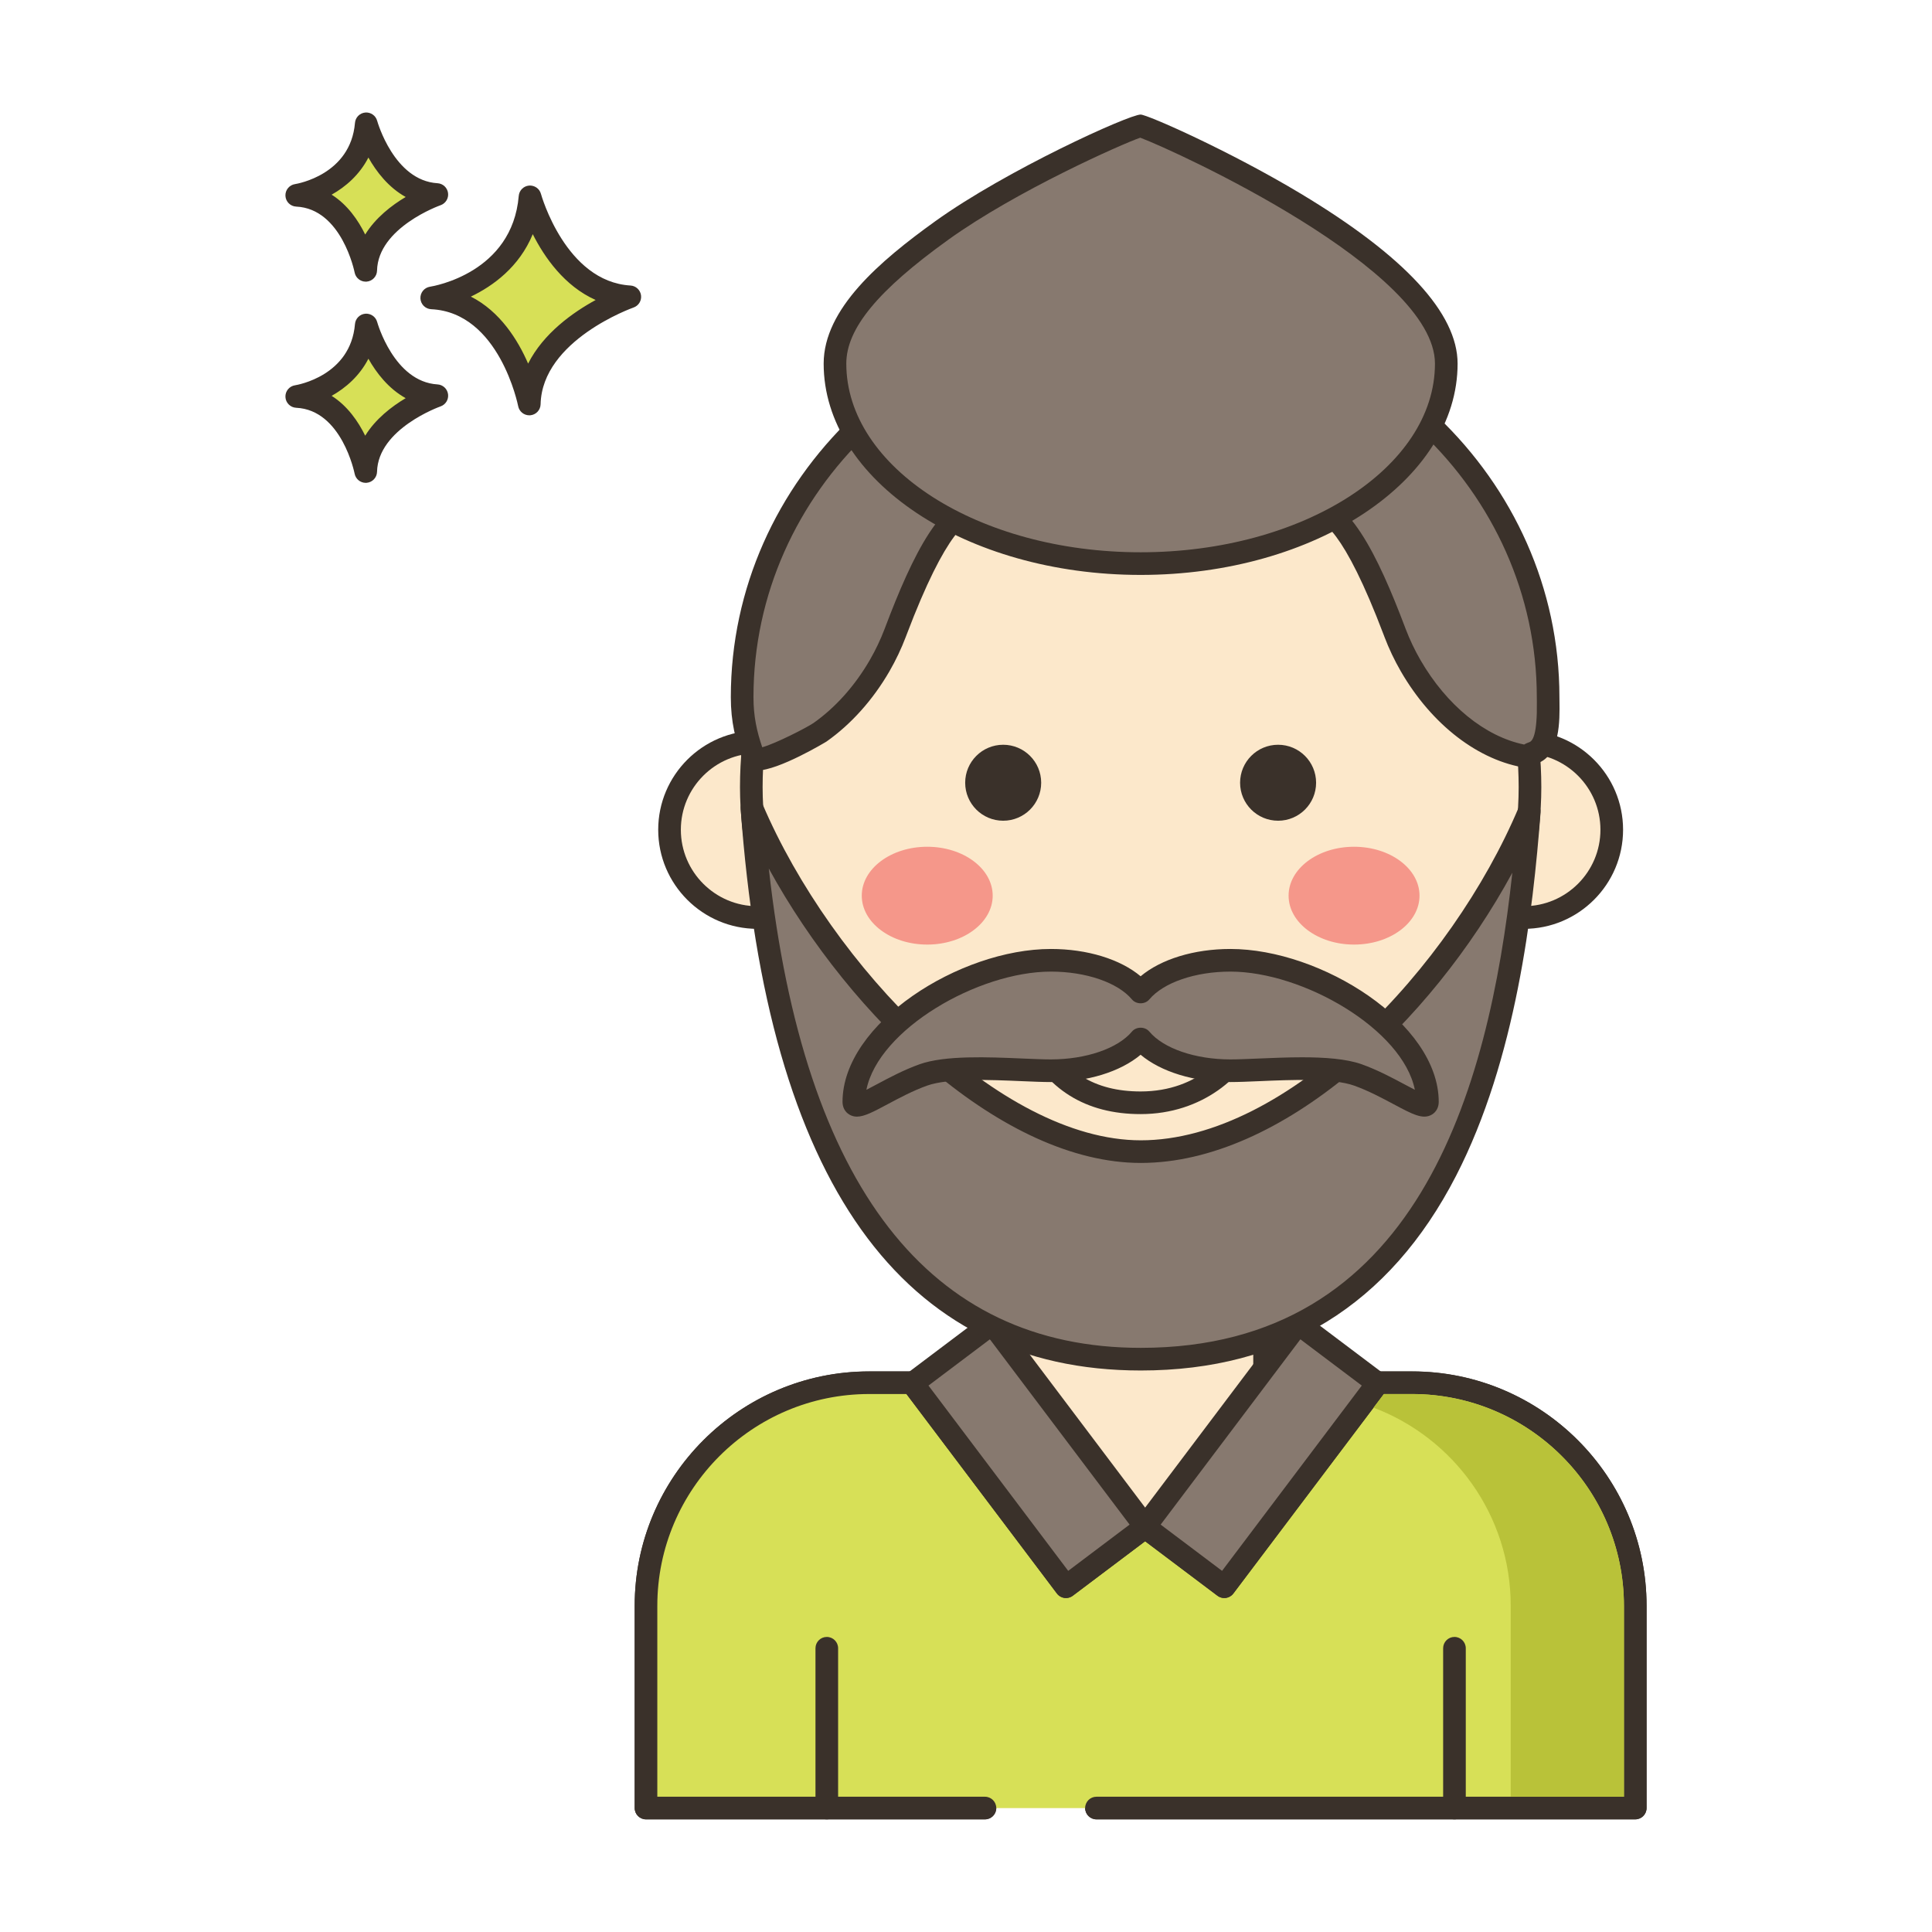 <?xml version="1.0" encoding="utf-8"?>
<!-- Generator: Adobe Illustrator 24.0.0, SVG Export Plug-In . SVG Version: 6.00 Build 0)  -->
<svg version="1.1" id="Layer_1" xmlns="http://www.w3.org/2000/svg" xmlns:xlink="http://www.w3.org/1999/xlink" x="0px" y="0px"
	 viewBox="0 0 256 256" enable-background="new 0 0 256 256" xml:space="preserve">
<g>
	<path fill="#D7E057" d="M70.232,26.084c0,0,3.408,12.659,13.222,13.246c0,0-13.1,4.525-13.321,14.202
		c0,0-2.578-13.572-12.925-14.059C57.208,39.473,69.258,37.647,70.232,26.084z"/>
	<path fill="#3A312A" d="M70.131,55.031c-0.712,0-1.335-0.506-1.472-1.217c-0.024-0.124-2.495-12.417-11.522-12.842
		c-0.771-0.037-1.388-0.651-1.428-1.421c-0.04-0.771,0.511-1.445,1.273-1.561c0.441-0.069,10.894-1.817,11.754-12.033
		c0.061-0.725,0.634-1.301,1.359-1.367c0.731-0.058,1.393,0.399,1.584,1.102c0.032,0.116,3.259,11.626,11.864,12.141
		c0.714,0.043,1.297,0.584,1.396,1.292c0.098,0.708-0.319,1.388-0.994,1.623c-0.121,0.042-12.118,4.31-12.313,12.819
		c-0.018,0.767-0.61,1.396-1.375,1.46C70.216,55.03,70.173,55.031,70.131,55.031z M62.391,39.302
		c3.878,1.969,6.231,5.746,7.587,8.876c2.026-4.021,5.942-6.787,8.949-8.427c-4.134-1.842-6.783-5.651-8.334-8.722
		C68.799,35.389,65.321,37.897,62.391,39.302z"/>
	<path fill="#D7E057" d="M48.533,43.064c0,0,2.411,8.954,9.352,9.369c0,0-9.266,3.201-9.422,10.045c0,0-1.824-9.6-9.142-9.944
		C39.321,52.535,47.844,51.243,48.533,43.064z"/>
	<path fill="#3A312A" d="M48.461,63.979c-0.713,0-1.337-0.507-1.472-1.22c-0.016-0.082-1.704-8.442-7.739-8.726
		c-0.771-0.037-1.388-0.651-1.428-1.421c-0.04-0.771,0.511-1.445,1.273-1.561c0.296-0.047,7.364-1.243,7.942-8.114
		c0.061-0.726,0.635-1.303,1.36-1.368c0.727-0.061,1.391,0.399,1.582,1.102l0,0c0.021,0.079,2.228,7.92,7.994,8.265
		c0.714,0.043,1.299,0.584,1.396,1.293c0.098,0.709-0.32,1.388-0.996,1.622c-0.081,0.028-8.282,2.952-8.413,8.662
		c-0.018,0.767-0.611,1.397-1.376,1.461C48.544,63.978,48.503,63.979,48.461,63.979z M43.943,52.451
		c2.107,1.333,3.523,3.395,4.447,5.28c1.376-2.232,3.515-3.872,5.365-4.973c-2.287-1.269-3.884-3.35-4.941-5.224
		C47.64,49.821,45.799,51.41,43.943,52.451z"/>
	<path fill="#D7E057" d="M48.533,16.406c0,0,2.411,8.954,9.352,9.37c0,0-9.266,3.201-9.422,10.045c0,0-1.824-9.6-9.142-9.944
		C39.321,25.877,47.844,24.586,48.533,16.406z"/>
	<path fill="#3A312A" d="M48.461,37.321c-0.713,0-1.337-0.507-1.472-1.22c-0.016-0.082-1.704-8.441-7.739-8.725
		c-0.771-0.037-1.388-0.651-1.428-1.421c-0.04-0.77,0.511-1.445,1.273-1.561c0.296-0.047,7.364-1.243,7.942-8.114
		c0.061-0.726,0.635-1.303,1.36-1.368c0.727-0.063,1.391,0.399,1.582,1.102l0,0c0.021,0.079,2.228,7.919,7.994,8.264
		c0.715,0.043,1.299,0.585,1.396,1.294c0.098,0.709-0.319,1.388-0.996,1.622c-0.081,0.028-8.282,2.953-8.413,8.662
		c-0.018,0.767-0.611,1.397-1.376,1.461C48.544,37.32,48.503,37.321,48.461,37.321z M43.943,25.794
		c2.106,1.333,3.523,3.394,4.447,5.28c1.376-2.232,3.515-3.872,5.365-4.973c-2.287-1.269-3.884-3.35-4.941-5.224
		C47.64,23.164,45.799,24.753,43.943,25.794z"/>
	<path fill="#FCE8CB" d="M145.287,239.572h71.392v-26.788c0-16.327-13.241-29.56-29.576-29.56h-19.54v-12.693
		c-5.405,3.745-10.997,5.954-16.424,5.954c-5.206,0-10.699-2.231-16.081-6.021h-0.331v12.759h-19.552
		c-16.335,0-29.576,13.234-29.576,29.56v26.788h44.913H145.287z"/>
	<path fill="#3A312A" d="M216.679,241.072h-71.392c-0.829,0-1.5-0.671-1.5-1.5s0.671-1.5,1.5-1.5h69.892v-25.288
		c0-15.473-12.595-28.061-28.076-28.061h-19.54c-0.829,0-1.5-0.671-1.5-1.5v-9.93c-5.135,3.115-10.145,4.691-14.924,4.691
		c-4.702,0-9.71-1.66-14.913-4.938v10.177c0,0.829-0.671,1.5-1.5,1.5h-19.552c-15.481,0-28.076,12.588-28.076,28.061v25.288h43.413
		c0.829,0,1.5,0.671,1.5,1.5s-0.671,1.5-1.5,1.5H85.599c-0.829,0-1.5-0.671-1.5-1.5v-26.788c0-17.127,13.94-31.061,31.076-31.061
		h18.052v-11.259c0-0.829,0.671-1.5,1.5-1.5h0.331c0.309,0,0.611,0.096,0.864,0.273c5.417,3.814,10.537,5.747,15.217,5.747
		c4.885,0,10.123-1.913,15.569-5.688c0.459-0.318,1.056-0.354,1.55-0.096c0.495,0.259,0.804,0.77,0.804,1.329v11.193h18.04
		c17.135,0,31.076,13.934,31.076,31.061v26.788C218.179,240.401,217.507,241.072,216.679,241.072z"/>
	<path fill="#D7E057" d="M145.286,239.575h71.393v-26.799c0-16.327-13.241-29.561-29.576-29.561h-4.675l0.122,0.088l-20.325,26.943
		l-10.489-7.898l-10.489,7.898l-20.325-26.943l0.121-0.088h-5.869c-16.335,0-29.576,13.234-29.576,29.561v26.799h44.913H145.286z"/>
	<path fill="#3A312A" d="M216.679,241.075h-71.393c-0.829,0-1.5-0.671-1.5-1.5s0.671-1.5,1.5-1.5h69.893v-25.299
		c0-15.473-12.595-28.061-28.076-28.061h-3.739l-19.942,26.435c-0.499,0.661-1.438,0.793-2.1,0.295l-9.587-7.219l-9.586,7.219
		c-0.661,0.498-1.602,0.367-2.1-0.295l-19.941-26.435h-4.934c-15.481,0-28.076,12.588-28.076,28.061v25.299h43.413
		c0.829,0,1.5,0.671,1.5,1.5s-0.671,1.5-1.5,1.5H85.599c-0.829,0-1.5-0.671-1.5-1.5v-26.799c0-17.127,13.94-31.061,31.076-31.061
		h5.869c0.649,0,1.225,0.417,1.426,1.035c0.019,0.057,0.034,0.115,0.045,0.174l19.027,25.223l9.291-6.997
		c0.534-0.402,1.271-0.402,1.805,0l9.292,6.997l19.026-25.221c0.011-0.058,0.026-0.116,0.045-0.173
		c0.2-0.619,0.776-1.038,1.427-1.038h4.675c17.135,0,31.076,13.934,31.076,31.061v26.799
		C218.179,240.404,217.508,241.075,216.679,241.075z"/>
	
		<ellipse transform="matrix(0.002 -1 1 0.002 -9.801 210.069)" fill-rule="evenodd" clip-rule="evenodd" fill="#FCE8CB" cx="100.353" cy="109.945" rx="11.631" ry="11.637"/>
	<path fill="#3A312A" d="M100.354,123.077c-7.244,0-13.138-5.891-13.138-13.131s5.894-13.131,13.138-13.131
		c7.244,0,13.137,5.891,13.137,13.131S107.597,123.077,100.354,123.077z M100.354,99.814c-5.59,0-10.138,4.545-10.138,10.131
		c0,5.586,4.548,10.131,10.138,10.131c5.59,0,10.137-4.545,10.137-10.131C110.491,104.359,105.943,99.814,100.354,99.814z"/>
	
		<ellipse transform="matrix(0.002 -1 1 0.002 91.567 311.646)" fill-rule="evenodd" clip-rule="evenodd" fill="#FCE8CB" cx="201.928" cy="109.945" rx="11.631" ry="11.637"/>
	<path fill="#3A312A" d="M201.928,123.077c-7.244,0-13.137-5.891-13.137-13.131s5.894-13.131,13.137-13.131
		c7.244,0,13.138,5.891,13.138,13.131S209.172,123.077,201.928,123.077z M201.928,99.814c-5.59,0-10.137,4.545-10.137,10.131
		c0,5.586,4.547,10.131,10.137,10.131c5.59,0,10.138-4.545,10.138-10.131C212.065,104.359,207.518,99.814,201.928,99.814z"/>
	<path fill="#FCE8CB" d="M202.73,104.299c0,28.478-27.44,72.189-51.59,72.189c-23.051,0-51.59-43.711-51.59-72.189
		c0-28.478,23.098-51.563,51.59-51.563C179.633,52.736,202.73,75.822,202.73,104.299z"/>
	<path fill="#3A312A" d="M151.141,177.988c-11.055,0-24.391-9.743-35.673-26.063c-10.743-15.539-17.416-33.789-17.416-47.626
		c0-29.259,23.816-53.063,53.09-53.063c29.274,0,53.09,23.804,53.09,53.063c0,13.995-6.514,32.241-16.999,47.619
		C175.934,168.485,162.779,177.988,151.141,177.988z M151.141,54.236c-27.62,0-50.09,22.458-50.09,50.063
		c0,13.261,6.47,30.857,16.884,45.92c10.722,15.509,23.136,24.769,33.206,24.769c23.223,0,50.09-42.778,50.09-70.689
		C201.23,76.694,178.76,54.236,151.141,54.236z"/>
	<path fill="#3A312A" d="M137.962,103.717c0,2.78-2.254,5.033-5.035,5.033c-2.781,0-5.035-2.253-5.035-5.033
		c0-2.779,2.254-5.033,5.035-5.033C135.707,98.684,137.962,100.938,137.962,103.717z"/>
	<path fill="#3A312A" d="M174.39,103.717c0,2.78-2.254,5.033-5.036,5.033c-2.781,0-5.035-2.253-5.035-5.033
		c0-2.779,2.254-5.033,5.035-5.033C172.136,98.684,174.39,100.938,174.39,103.717z"/>
	<path fill="#F5978A" d="M131.537,118.68c0,3.579-3.884,6.481-8.674,6.481c-4.79,0-8.674-2.902-8.674-6.481
		c0-3.58,3.884-6.481,8.674-6.481C127.653,112.199,131.537,115.1,131.537,118.68z"/>
	<path fill="#F5978A" d="M188.093,118.68c0,3.579-3.883,6.481-8.674,6.481c-4.79,0-8.674-2.902-8.674-6.481
		c0-3.58,3.884-6.481,8.674-6.481C184.209,112.199,188.093,115.1,188.093,118.68z"/>
	<path fill="#87796F" d="M151.736,41.355c-29.491,0-53.397,22.845-53.397,51.026c0,2.982,0.539,5.204,1.543,7.981
		c0.473,1.309,8.119-2.871,8.77-3.329c3.256-2.291,5.916-5.396,7.905-8.829c0.822-1.428,1.508-2.88,2.06-4.333
		c1.76-4.635,6.542-17.533,11.398-16.521c6.512,1.357,13.892,2.123,21.721,2.123s15.21-0.767,21.722-2.123
		c4.856-1.012,9.638,11.886,11.398,16.521c0.552,1.453,1.237,2.905,2.06,4.333c3.285,5.679,8.833,11.086,15.583,12.069
		c0.017-0.326,0.428-0.437,0.736-0.548c2.21-0.802,1.9-5.574,1.9-7.344C205.133,64.2,181.227,41.355,151.736,41.355z"/>
	<path fill="#3A312A" d="M100.322,102.094c-0.242,0-0.459-0.027-0.646-0.087c-0.571-0.18-1.01-0.594-1.206-1.135
		c-1.008-2.787-1.632-5.18-1.633-8.491c0-28.963,24.627-52.526,54.897-52.526c30.271,0,54.898,23.563,54.898,52.525l0.006,0.575
		c0.037,2.478,0.104,7.09-2.893,8.179c-0.001,0.001-0.013,0.005-0.027,0.01c-0.076,0.107-0.166,0.204-0.27,0.289
		c-0.327,0.268-0.747,0.386-1.168,0.325c-6.332-0.923-12.561-5.709-16.664-12.803c-0.849-1.474-1.577-3.004-2.164-4.552l-0.11-0.29
		c-5.288-13.947-8.276-15.564-9.579-15.294c-6.863,1.43-14.274,2.155-22.028,2.155c-7.753,0-15.164-0.725-22.027-2.155
		c-1.313-0.272-4.293,1.351-9.58,15.294l-0.11,0.29c-0.587,1.546-1.314,3.077-2.162,4.549c-2.2,3.798-5.084,7.015-8.341,9.308
		C109.453,98.304,103.176,102.094,100.322,102.094z M203.996,100.352c0,0.001,0,0.002,0,0.003
		C203.996,100.354,203.996,100.353,203.996,100.352z M151.736,42.855c-28.616,0-51.897,22.217-51.897,49.526
		c0,2.546,0.437,4.498,1.161,6.636c1.766-0.483,5.898-2.605,6.793-3.213c2.901-2.042,5.485-4.931,7.466-8.352
		c0.766-1.331,1.424-2.716,1.955-4.114l0.11-0.29c3.454-9.108,7.686-18.284,12.997-17.167c6.662,1.388,13.868,2.091,21.415,2.091
		c7.548,0,14.754-0.704,21.416-2.091c5.288-1.114,9.542,8.058,12.996,17.167l0.11,0.29c0.531,1.398,1.189,2.783,1.958,4.117
		c3.477,6.01,8.566,10.142,13.74,11.201c0.276-0.169,0.543-0.262,0.692-0.315c0.445-0.161,1.056-1.03,0.993-5.342l-0.006-0.619
		C203.633,65.072,180.352,42.855,151.736,42.855z"/>
	
		<rect x="129.76" y="175.932" transform="matrix(0.799 -0.602 0.602 0.799 -88.563 120.84)" fill="#87796F" width="13.186" height="33.749"/>
	<path fill="#3A312A" d="M141.248,211.746c-0.455,0-0.904-0.206-1.199-0.597l-20.319-26.947c-0.24-0.318-0.343-0.718-0.288-1.112
		c0.055-0.394,0.265-0.75,0.583-0.99l10.532-7.934c0.661-0.498,1.602-0.365,2.1,0.295l20.319,26.947
		c0.24,0.318,0.343,0.718,0.288,1.112c-0.055,0.395-0.265,0.75-0.583,0.99l-10.532,7.933
		C141.879,211.648,141.562,211.746,141.248,211.746z M123.029,183.595l18.513,24.551l8.136-6.128l-18.513-24.552L123.029,183.595z"
		/>
	
		<rect x="160.526" y="175.932" transform="matrix(-0.799 -0.602 0.602 -0.799 184.6 447.359)" fill="#87796F" width="13.186" height="33.749"/>
	<path fill="#3A312A" d="M162.225,211.746c-0.314,0-0.631-0.098-0.901-0.302l-10.532-7.933c-0.318-0.24-0.528-0.595-0.583-0.99
		c-0.056-0.394,0.048-0.794,0.288-1.111l20.318-26.947c0.499-0.662,1.439-0.793,2.1-0.295l10.533,7.934
		c0.318,0.24,0.528,0.596,0.583,0.99c0.056,0.394-0.048,0.794-0.288,1.112l-20.319,26.947
		C163.128,211.54,162.679,211.746,162.225,211.746z M153.794,202.018l8.136,6.128l18.513-24.551l-8.137-6.129L153.794,202.018z"/>
	<path fill="#3A312A" d="M109.555,241.075c-0.829,0-1.5-0.671-1.5-1.5v-21.173c0-0.829,0.671-1.5,1.5-1.5c0.829,0,1.5,0.671,1.5,1.5
		v21.173C111.055,240.404,110.383,241.075,109.555,241.075z"/>
	<path fill="#3A312A" d="M192.723,241.075c-0.829,0-1.5-0.671-1.5-1.5v-21.173c0-0.829,0.671-1.5,1.5-1.5c0.829,0,1.5,0.671,1.5,1.5
		v21.173C194.223,240.404,193.552,241.075,192.723,241.075z"/>
	<path fill="#3A312A" d="M151.139,147.624c-7.285,0-12.536-3.271-15.609-9.723c-0.357-0.748-0.039-1.643,0.709-1.999
		c0.747-0.357,1.643-0.039,1.999,0.709c2.569,5.392,6.789,8.013,12.901,8.013c7.824,0,11.827-5.164,12.85-7.894
		c0.291-0.777,1.156-1.168,1.931-0.878c0.776,0.291,1.169,1.155,0.878,1.931C165.023,142.523,159.364,147.624,151.139,147.624z"/>
	<path fill="#87796F" d="M151.139,16.68c-0.842,0-16.61,6.861-26.359,13.868c-8.28,5.952-14.141,11.696-14.141,17.632
		c0,14.635,18.132,26.5,40.5,26.5c22.367,0,40.5-11.865,40.5-26.5S151.639,16.68,151.139,16.68z"/>
	<path fill="#3A312A" d="M151.139,76.18c-23.159,0-42-12.561-42-28c0-7.257,7.464-13.601,14.765-18.849
		c9.435-6.782,25.683-14.151,27.235-14.151c0.897,0,11.816,4.832,21.21,10.476c13.795,8.288,20.79,15.866,20.79,22.524
		C193.139,63.619,174.298,76.18,151.139,76.18z M151.088,18.245c-2.449,0.848-16.41,7.037-25.433,13.521
		c-9.348,6.719-13.516,11.782-13.516,16.414c0,13.785,17.495,25,39,25c21.505,0,39-11.215,39-25
		C190.139,35.749,155.831,20.02,151.088,18.245z"/>
	<path fill="#87796F" d="M202.639,107.52c-2.288,30.179-10,72.578-51.482,72.578c-40.518,0-49.357-42.802-51.518-73.01
		c9.512,22.337,32.278,45.509,51.518,45.509C171.184,152.596,193.299,129.722,202.639,107.52z"/>
	<path fill="#3A312A" d="M151.157,181.598c-31.646,0-49.483-25.033-53.014-74.403c-0.052-0.731,0.432-1.393,1.144-1.565
		c0.712-0.172,1.445,0.195,1.732,0.87c9.171,21.537,31.506,44.597,50.138,44.597c19.471,0,41.166-22.921,50.099-44.158
		c0.285-0.678,1.019-1.048,1.735-0.877c0.715,0.172,1.199,0.838,1.144,1.571c-1.008,13.297-3.266,32.759-11.205,48.18
		C184.121,172.922,170.066,181.598,151.157,181.598z M101.871,115.087c4.679,42.156,21.237,63.51,49.287,63.51
		c36.464,0,46.072-33.823,49.235-62.961c-10.839,19.984-30.587,38.459-49.235,38.459C132.948,154.096,112.79,135.02,101.871,115.087
		z"/>
	<path fill="#87796F" d="M163.027,127.243c-5.263,0-9.799,1.73-11.888,4.226c-2.089-2.496-6.625-4.226-11.888-4.226
		c-11.268,0-26.112,9.34-26.112,18.765c0,1.704,4.428-1.869,9.213-3.573c4.124-1.469,12.71-0.556,16.899-0.556
		c5.263,0,9.799-1.73,11.888-4.226c2.089,2.496,6.625,4.226,11.888,4.226c4.189,0,12.775-0.913,16.899,0.556
		c4.785,1.704,9.213,5.278,9.213,3.573C189.139,136.582,174.295,127.243,163.027,127.243z"/>
	<path fill="#3A312A" d="M113.544,147.96c-0.36,0-0.689-0.087-1.005-0.276c-0.572-0.343-0.9-0.954-0.9-1.677
		c0-10.438,15.555-20.264,27.612-20.264c4.817,0,9.198,1.359,11.888,3.618c2.69-2.259,7.071-3.618,11.888-3.618
		c12.057,0,27.612,9.827,27.612,20.264c0,0.723-0.328,1.334-0.9,1.677c-1.185,0.707-2.556-0.024-5.045-1.354
		c-1.512-0.808-3.394-1.814-5.272-2.483c-2.824-1.005-8.435-0.766-12.53-0.589c-1.436,0.062-2.792,0.12-3.866,0.12
		c-4.817,0-9.197-1.359-11.888-3.619c-2.691,2.26-7.071,3.619-11.888,3.619c-1.073,0-2.429-0.058-3.865-0.12
		c-4.098-0.176-9.707-0.417-12.53,0.589c-1.878,0.669-3.759,1.675-5.271,2.483C115.759,147.305,114.535,147.96,113.544,147.96z
		 M172.532,140.097c2.976,0,5.86,0.198,7.897,0.923c2.088,0.744,4.08,1.808,5.679,2.664c0.44,0.235,0.926,0.495,1.368,0.719
		c-1.609-8.014-14.799-15.661-24.449-15.661c-4.648,0-8.862,1.448-10.737,3.688c-0.57,0.681-1.73,0.681-2.301,0
		c-1.876-2.241-6.09-3.688-10.738-3.688c-9.65,0-22.839,7.647-24.449,15.661c0.441-0.224,0.928-0.484,1.368-0.719
		c1.6-0.855,3.591-1.919,5.679-2.664c3.375-1.202,9.08-0.957,13.666-0.76c1.403,0.06,2.728,0.117,3.737,0.117
		c4.648,0,8.863-1.448,10.738-3.689c0.57-0.681,1.73-0.681,2.301,0c1.875,2.241,6.09,3.689,10.737,3.689
		c1.009,0,2.334-0.057,3.737-0.117C168.582,140.183,170.577,140.097,172.532,140.097z"/>
	<path fill="#B9C239" d="M215.179,212.78v25.3h-15v-25.3c0-12-7.56-22.25-18.18-26.26l1.36-1.8h3.74
		C202.589,184.72,215.179,197.3,215.179,212.78z"/>
</g>
</svg>
